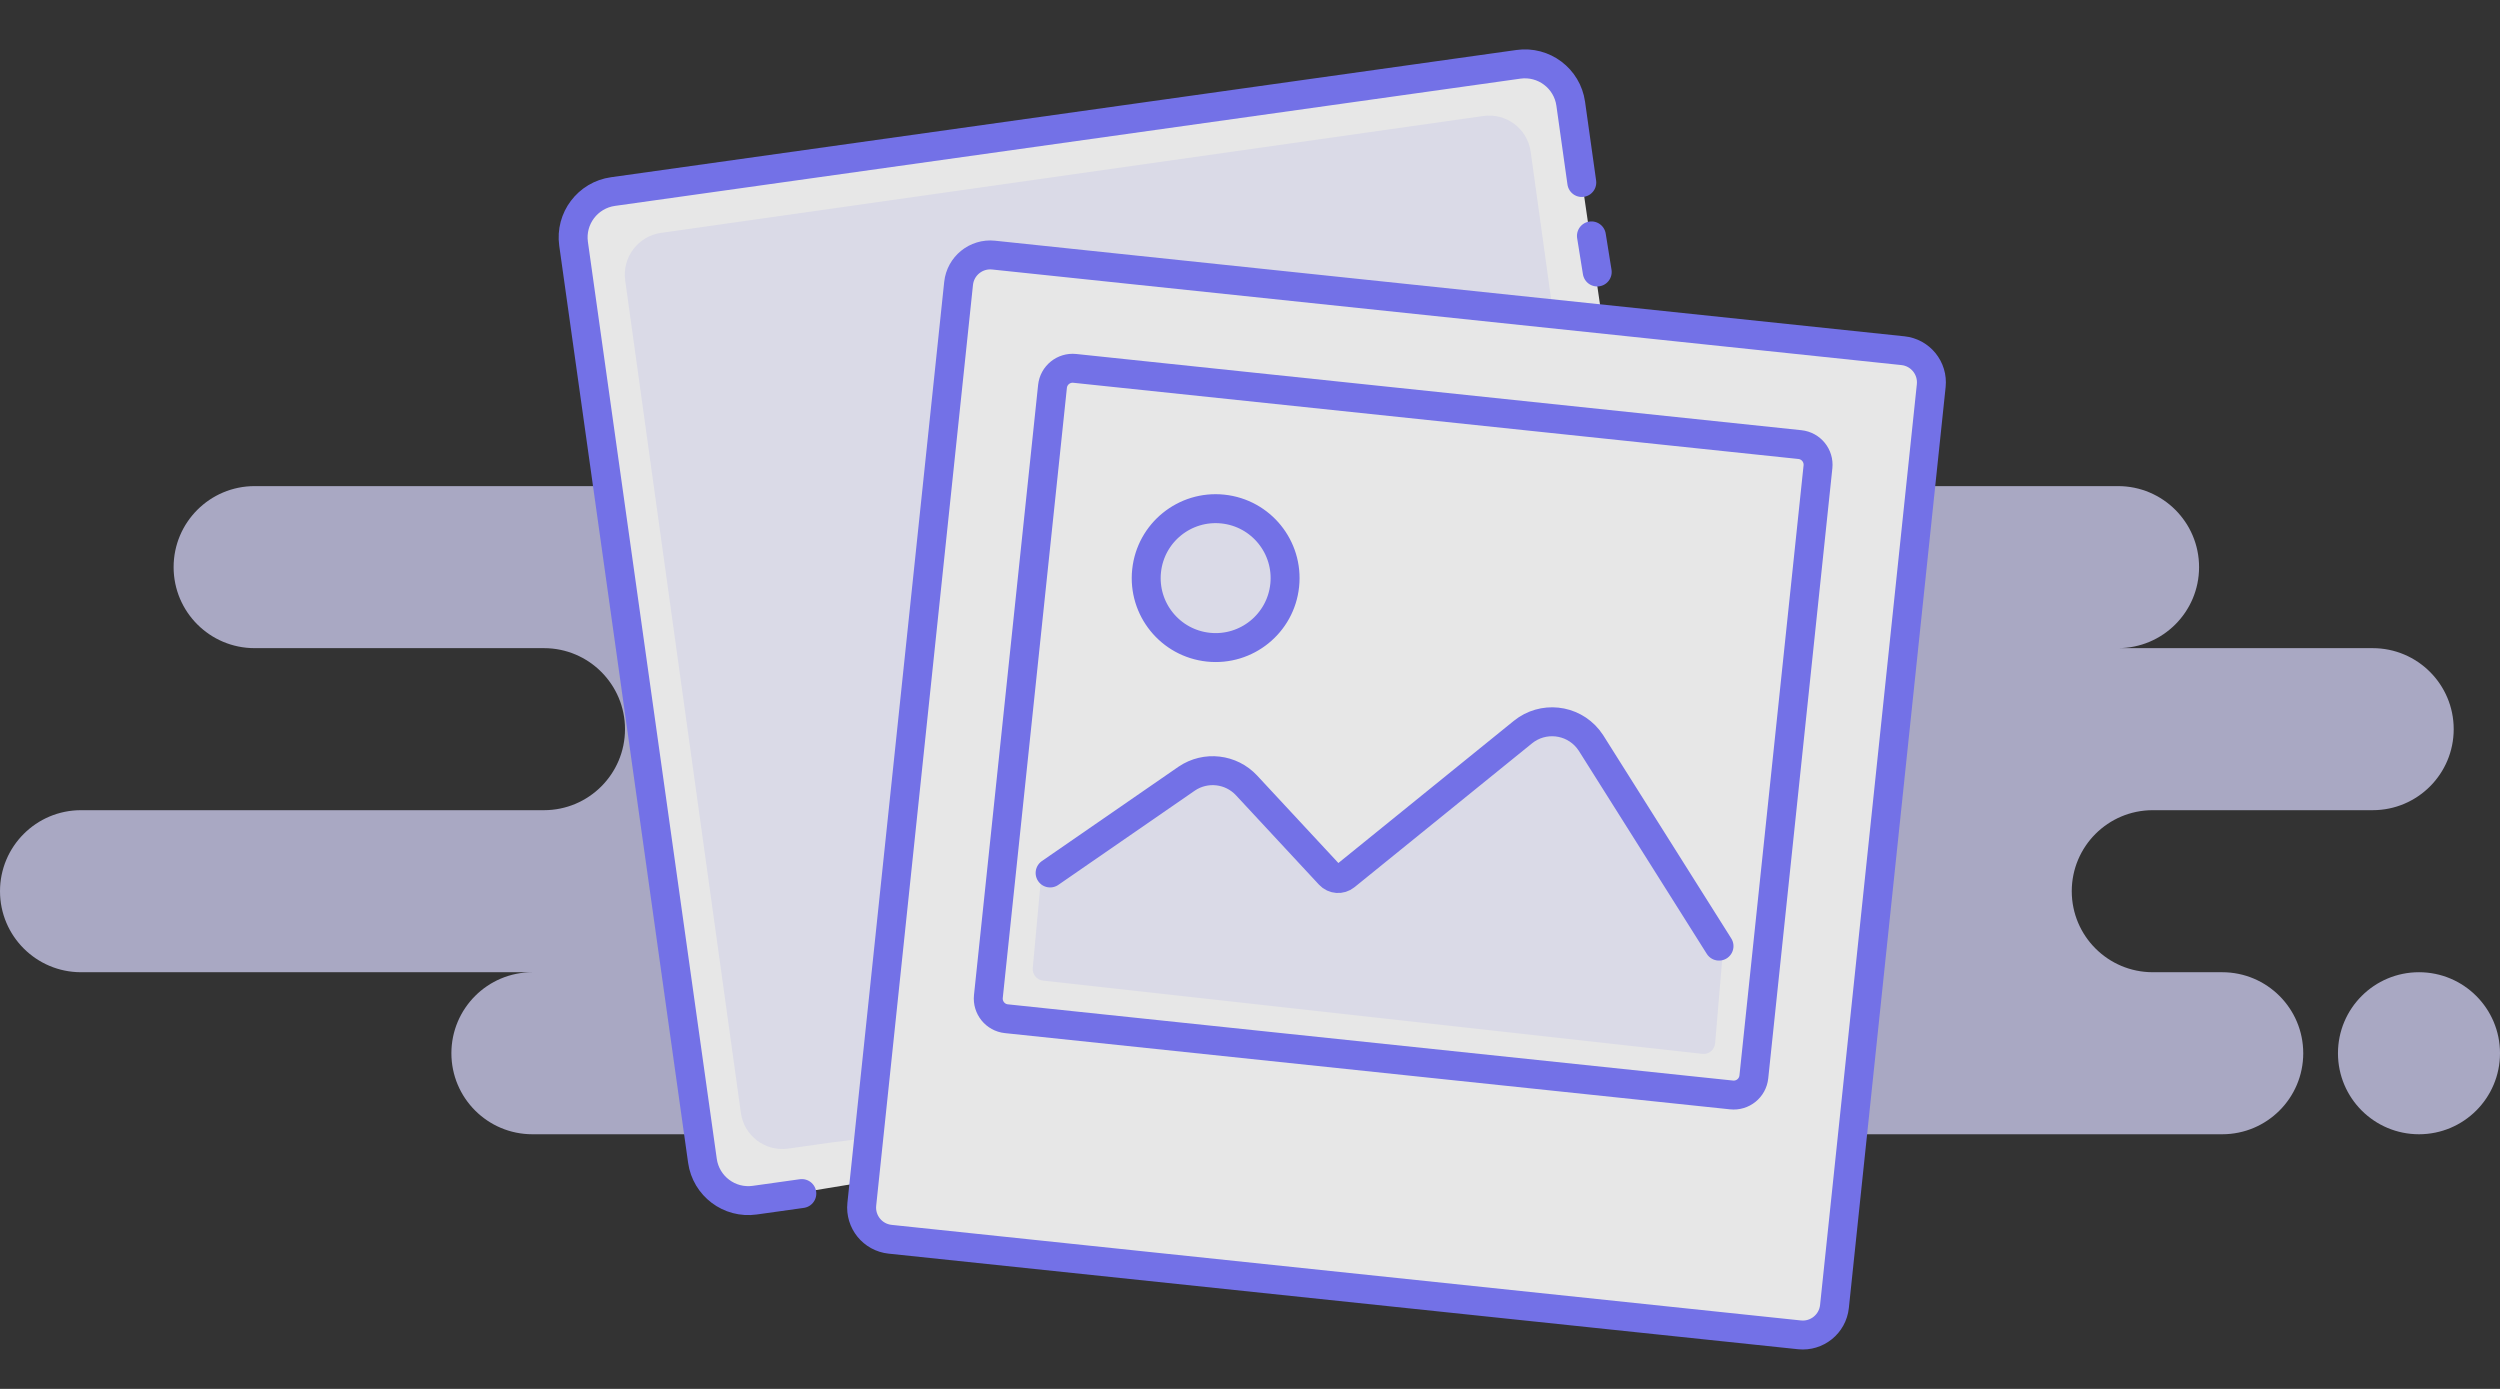 <svg xmlns="http://www.w3.org/2000/svg" width="216" height="120" fill="none" viewBox="0 0 216 120"><rect x="0" y="0" width="216" height="120" fill="#333333" stroke="none"/><g opacity=".88"><path fill="#D9D8FF" fill-opacity=".8" fill-rule="evenodd" d="M119 28C122.866 28 126 31.134 126 35C126 38.866 122.866 42 119 42H183C186.866 42 190 45.134 190 49C190 52.866 186.866 56 183 56H205C208.866 56 212 59.134 212 63C212 66.866 208.866 70 205 70H186C182.134 70 179 73.134 179 77C179 80.866 182.134 84 186 84H192C195.866 84 199 87.134 199 91C199 94.866 195.866 98 192 98H140C139.485 98 138.983 97.944 138.5 97.839C138.017 97.944 137.515 98 137 98H46C42.134 98 39 94.866 39 91C39 87.134 42.134 84 46 84H7C3.134 84 0 80.866 0 77C0 73.134 3.134 70 7 70H47C50.866 70 54 66.866 54 63C54 59.134 50.866 56 47 56H22C18.134 56 15 52.866 15 49C15 45.134 18.134 42 22 42H62C58.134 42 55 38.866 55 35C55 31.134 58.134 28 62 28H119ZM209 84C212.866 84 216 87.134 216 91C216 94.866 212.866 98 209 98C205.134 98 202 94.866 202 91C202 87.134 205.134 84 209 84Z" clip-rule="evenodd"/><path fill="#fff" fill-rule="evenodd" d="M73.83 102.273L65.209 103.695C63.021 104.002 60.998 102.478 60.691 100.291L49.557 21.069C49.249 18.881 50.774 16.859 52.961 16.551L131.192 5.557C133.38 5.249 135.403 6.773 135.71 8.961C136.185 12.338 138.118 25.429 138.282 26.591" clip-rule="evenodd"/><path fill="#F0F0FF" fill-rule="evenodd" d="M71.805 98.712L68.109 99.238C66.123 99.52 64.289 98.139 64.013 96.153L54.018 24.228C53.742 22.242 55.128 20.403 57.115 20.12L128.152 10.024C130.139 9.741 131.973 11.123 132.249 13.109L133.108 19.289C133.154 19.624 136.223 41.823 142.313 85.888C142.619 88.1 141.094 90.145 138.906 90.454C138.882 90.457 138.859 90.461 138.835 90.463L71.805 98.712Z" clip-rule="evenodd"/><path stroke="#7B79FF" stroke-linecap="round" stroke-width="2.5" d="M69.278 103.123L65.208 103.695C63.021 104.002 60.998 102.478 60.691 100.291L49.557 21.069C49.249 18.881 50.773 16.859 52.961 16.551L131.192 5.557C133.38 5.249 135.403 6.773 135.71 8.961C136.185 12.338 136.504 14.607 136.667 15.769"/><path stroke="#7B79FF" stroke-linecap="round" stroke-width="2.5" d="M137.5 20.38L138 23.5"/><path fill="#fff" fill-rule="evenodd" stroke="#7B79FF" stroke-width="2.5" d="M164.411 30.299L85.844 22.041C85.089 21.962 84.373 22.196 83.826 22.639C83.279 23.082 82.901 23.733 82.822 24.488L74.459 104.05C74.38 104.805 74.614 105.521 75.057 106.068C75.5 106.615 76.152 106.993 76.907 107.072L155.474 115.33C156.229 115.41 156.945 115.175 157.492 114.732C158.039 114.29 158.417 113.638 158.497 112.883L166.859 33.321C166.938 32.566 166.704 31.85 166.261 31.303C165.818 30.756 165.167 30.378 164.411 30.299Z" clip-rule="evenodd"/><path fill="#fff" fill-rule="evenodd" d="M92.99 30.585L155.645 37.17C157.293 37.343 158.488 38.819 158.315 40.467L152.775 93.177C152.602 94.825 151.126 96.02 149.478 95.847L86.823 89.261C85.175 89.088 83.98 87.612 84.153 85.964L89.693 33.255C89.866 31.607 91.342 30.412 92.99 30.585Z" clip-rule="evenodd"/><path fill="#F0F0FF" fill-rule="evenodd" d="M92.741 73.878L102.538 67.27C104.172 66.168 106.365 66.42 107.706 67.864L114.879 75.587C115.237 75.972 115.833 76.014 116.241 75.683L131.581 63.253C133.298 61.863 135.817 62.127 137.207 63.843C137.297 63.954 137.381 64.07 137.459 64.189L147.439 79.627L148.873 82.019L148.186 90.143C148.14 90.694 147.656 91.102 147.106 91.056C147.097 91.055 147.088 91.054 147.08 91.053L90.117 84.724C89.575 84.664 89.181 84.181 89.231 83.639L89.986 75.44L92.741 73.878Z" clip-rule="evenodd"/><path fill-rule="evenodd" stroke="#7B79FF" stroke-width="2.5" d="M155.514 38.413L92.86 31.828C92.379 31.777 91.923 31.926 91.575 32.208C91.227 32.49 90.987 32.905 90.936 33.385L85.396 86.095C85.346 86.576 85.495 87.031 85.777 87.379C86.058 87.727 86.473 87.968 86.954 88.018L149.609 94.604C150.089 94.654 150.545 94.505 150.893 94.223C151.241 93.941 151.481 93.527 151.532 93.046L157.072 40.336C157.122 39.856 156.973 39.4 156.692 39.052C156.41 38.704 155.995 38.464 155.514 38.413Z" clip-rule="evenodd"/><path fill="#F0F0FF" stroke="#7B79FF" stroke-width="2.5" d="M104.405 55.917C107.7 56.263 110.653 53.872 110.999 50.577C111.345 47.281 108.955 44.329 105.659 43.982C102.363 43.636 99.411 46.027 99.065 49.322C98.718 52.618 101.109 55.57 104.405 55.917Z"/><path stroke="#7B79FF" stroke-linecap="round" stroke-width="2.5" d="M90.729 75.425C93.353 73.612 97.29 70.894 102.538 67.27C104.172 66.168 106.365 66.42 107.706 67.864L114.879 75.587C115.237 75.972 115.833 76.014 116.241 75.683L131.581 63.253C133.298 61.863 135.817 62.127 137.207 63.843C137.297 63.954 137.381 64.07 137.459 64.189C143.438 73.677 147.126 79.529 148.523 81.745"/></g></svg>